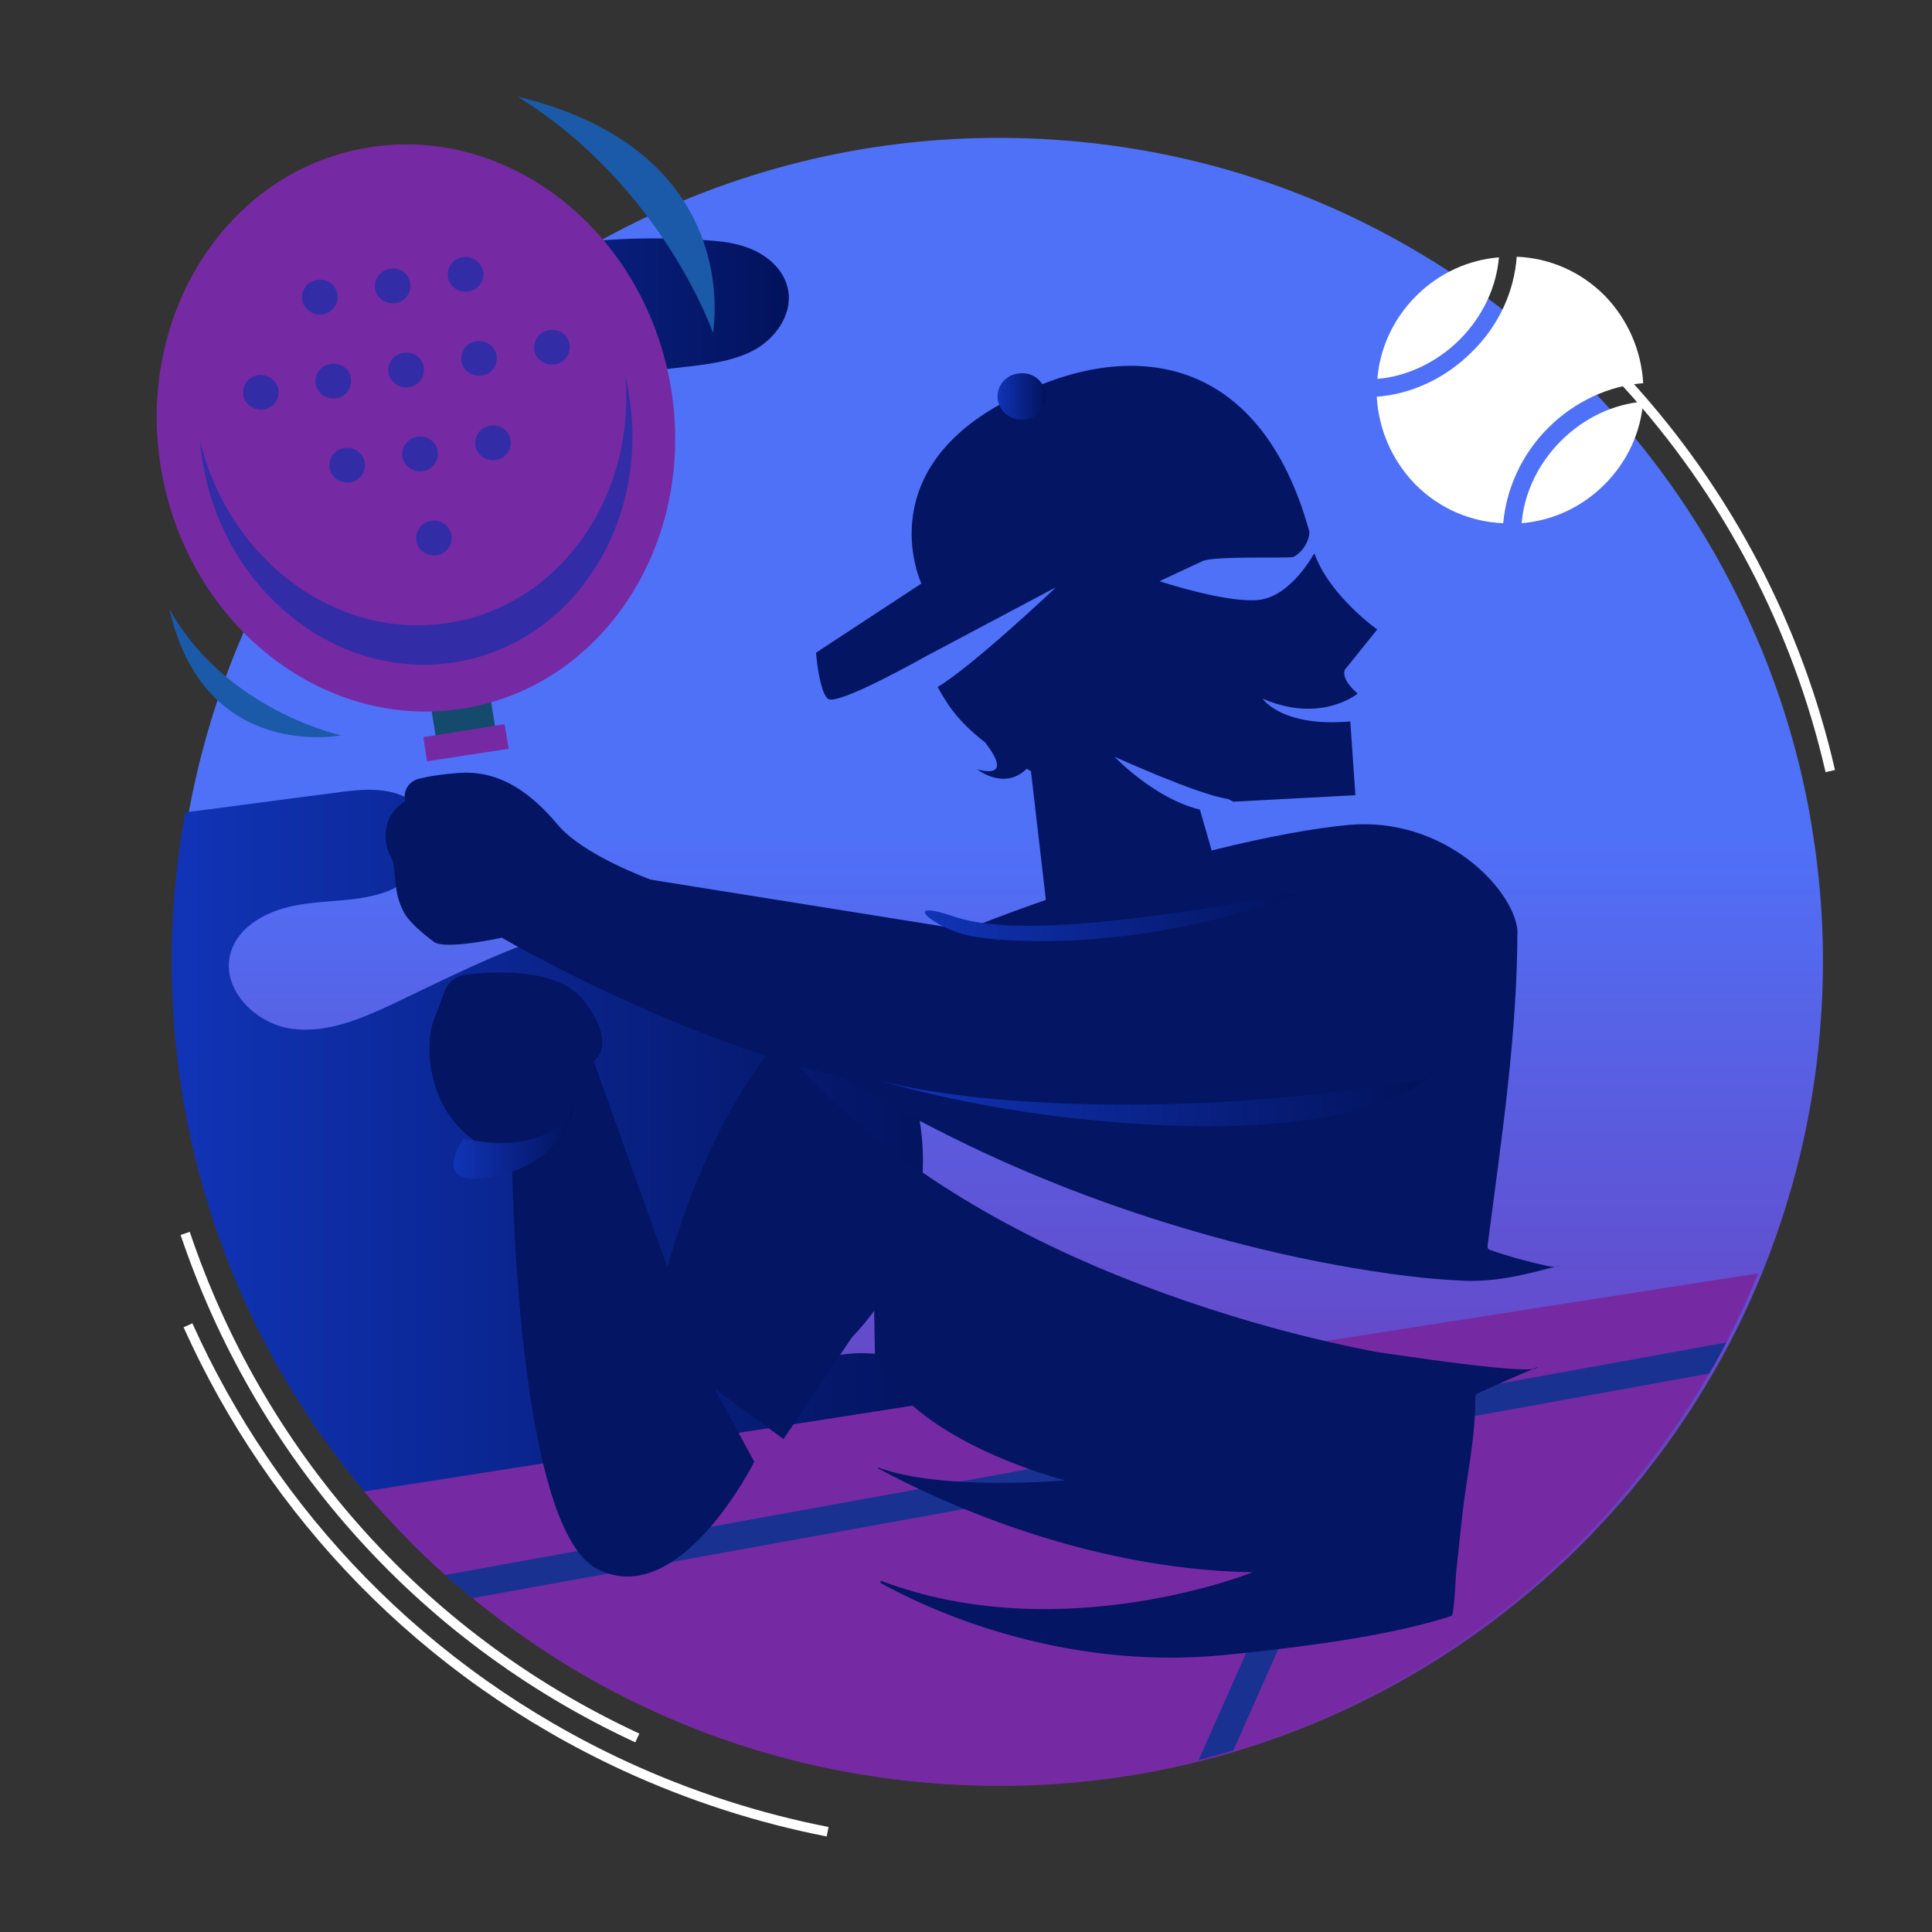 <svg width="200" height="200" viewBox="0 0 200 200" fill="none" xmlns="http://www.w3.org/2000/svg">
<rect x="0" y="0" width="200" height="200" fill="#333333" stroke="none"/>
<path d="M85.676 189.62C78.564 188.227 71.501 185.968 64.629 182.797C43.775 173.138 28.206 156.656 19.46 137.195" stroke="white" stroke-miterlimit="10"/>
<path d="M65.974 179.913C42.957 169.246 26.667 149.977 19.171 127.68" stroke="white" stroke-miterlimit="10"/>
<path d="M168.326 39.6C178.802 51.037 186.058 64.924 189.469 79.82" stroke="white" stroke-miterlimit="10"/>
<path d="M24.458 131.813C25.803 135.128 27.389 138.396 29.167 141.519C42.814 165.642 67.945 182.652 97.642 184.671C122.005 186.352 144.685 177.559 161.311 162.182C162.369 161.221 163.426 160.212 164.435 159.155C165.925 157.617 167.366 156.031 168.76 154.398C175.199 146.709 180.388 137.819 183.8 128.113C186.347 120.953 187.981 113.313 188.509 105.336C188.99 98.464 188.605 91.737 187.5 85.25C187.452 84.866 187.356 84.481 187.308 84.097C185.77 75.688 182.983 67.711 179.139 60.311C171.451 45.463 159.485 33.113 144.781 24.944C134.162 19.034 122.149 15.334 109.223 14.469C80.055 12.499 53.338 25.377 36.471 46.712C28.831 56.37 23.209 67.759 20.326 80.301C19.316 84.673 18.644 89.19 18.307 93.803C17.442 107.21 19.701 120.136 24.458 131.813Z" fill="url(#paint0_linear_416_806)"/>
<path d="M99.9 146.853L42.044 159.155C40.555 157.617 39.113 156.031 37.72 154.398C31.281 146.709 26.091 137.82 22.679 128.113C20.132 120.953 18.499 113.313 17.97 105.336C17.489 98.465 17.874 91.737 18.979 85.25C19.027 84.866 19.123 84.481 19.171 84.097C24.457 83.424 29.695 82.703 34.981 82.031C36.711 81.79 38.488 81.598 40.218 81.934C41.948 82.271 43.63 83.28 44.351 84.914C45.6 87.797 43.15 91.064 40.218 92.218C37.335 93.371 34.068 93.131 30.992 93.659C27.917 94.14 24.601 95.774 23.832 98.801C22.919 102.405 26.427 105.961 30.127 106.489C33.827 107.018 37.479 105.432 40.843 103.846C46.177 101.3 51.463 98.609 57.085 96.783C62.707 94.957 68.761 93.996 74.576 95.101C84.186 96.927 92.403 104.663 94.806 114.13C97.209 123.596 93.605 134.36 85.964 140.462C89.28 139.646 92.932 140.174 96.007 141.712C98.025 142.673 99.996 144.547 99.9 146.853Z" fill="url(#paint1_linear_416_806)"/>
<path d="M78.324 36.092C76.161 37.342 73.567 37.678 71.068 37.967C66.455 38.495 61.89 39.024 57.277 39.504C55.883 39.648 54.442 39.84 53.192 40.561C51.991 41.282 51.078 42.724 51.414 44.117C51.943 46.231 54.826 46.664 56.988 46.328C59.151 45.991 61.698 45.463 63.283 47C64.965 48.586 64.292 51.565 62.562 53.103C60.833 54.641 58.43 55.073 56.123 55.458C46.513 57.091 36.903 58.725 27.292 60.311C34.98 45.463 46.946 33.113 61.65 24.944C65.302 24.608 69.001 24.608 72.702 24.848C74.528 24.944 76.402 25.137 78.035 25.905C79.717 26.674 81.159 28.068 81.543 29.846C82.12 32.296 80.486 34.795 78.324 36.092Z" fill="url(#paint2_linear_416_806)"/>
<path d="M182.022 131.813C181.012 134.263 179.907 136.666 178.706 138.973C178.273 139.838 177.793 140.654 177.36 141.471C177.216 141.712 177.072 141.952 176.928 142.192C166.212 160.644 148.769 174.868 127.674 181.211C126.473 181.547 125.272 181.883 124.07 182.22C119.169 183.469 114.075 184.286 108.838 184.622C86.253 186.16 65.11 178.76 48.868 165.401C47.907 164.633 46.994 163.816 46.033 162.999C45.745 162.71 45.408 162.422 45.12 162.182C42.477 159.731 40.026 157.136 37.672 154.397L182.022 131.813Z" fill="#752AA3"/>
<path d="M178.706 138.972C178.274 139.837 177.793 140.654 177.361 141.471C177.216 141.711 177.072 141.952 176.928 142.192L142.186 148.487L127.674 181.211C126.473 181.547 125.272 181.883 124.07 182.22L138.726 149.16L48.868 165.449C47.907 164.68 46.994 163.864 46.033 163.047L178.706 138.972Z" fill="#193291"/>
<path d="M130.7 72.324C130.796 72.468 132.862 75.303 139.782 74.679L140.311 82.319L127.673 82.992C127.336 82.799 127.096 82.703 127.096 82.703C124.021 82.271 115.371 78.331 115.371 78.331C115.371 78.331 119.456 82.655 124.213 83.809L126.231 90.824L108.548 95.581L106.722 79.82C106.722 79.82 106.578 79.772 106.289 79.58C103.935 81.886 101.148 79.628 101.148 79.628C101.148 79.628 105.184 80.974 101.965 76.841C100.571 75.784 99.178 74.438 98.169 72.949C97.736 72.276 97.352 71.651 97.063 71.123C100.667 68.96 109.028 61.08 109.317 60.791L96.006 67.855C95.718 67.999 86.588 73.189 85.675 72.324C84.762 71.411 84.474 67.567 84.474 67.567L95.382 60.407C95.382 60.407 90.192 49.403 103.358 41.955C116.525 34.507 130.412 36.333 135.553 55.073C135.505 56.419 134.352 57.524 133.824 57.668C133.247 57.812 125.558 57.524 124.453 58.1C123.3 58.629 120.032 60.167 120.032 60.167C120.032 60.167 127.144 62.521 130.412 62.089C133.679 61.656 135.986 57.38 135.986 57.38L136.082 57.332C137.668 61.704 142.569 65.164 142.569 65.164L139.205 69.345C139.109 69.633 139.157 69.969 139.302 70.306C139.686 71.123 140.551 71.796 140.551 71.796C140.551 71.796 140.214 72.084 139.542 72.42C138.004 73.189 134.929 74.15 130.7 72.324Z" fill="#031563"/>
<path d="M108.26 41.042C108.26 42.387 107.155 43.444 105.761 43.444C104.368 43.444 103.263 42.339 103.263 41.042C103.263 39.696 104.368 38.639 105.761 38.639C107.155 38.591 108.26 39.696 108.26 41.042Z" fill="url(#paint3_linear_416_806)"/>
<path d="M51.463 76.504L45.312 77.465L44.159 70.402L50.31 69.441L51.463 76.504Z" fill="#144A6B"/>
<path d="M48.939 73.17C63.398 70.224 72.487 54.914 69.24 38.973C65.993 23.032 51.639 12.496 37.18 15.441C22.721 18.387 13.632 33.697 16.88 49.638C20.127 65.579 34.48 76.115 48.939 73.17Z" fill="#752AA3"/>
<path d="M65.109 40.85C67.32 54.256 59.199 66.702 46.994 68.576C34.788 70.45 23.112 61.128 20.949 47.673C20.853 47 20.757 46.328 20.709 45.607C23.688 57.956 34.788 66.269 46.369 64.492C57.95 62.714 65.83 51.421 64.725 38.783C64.869 39.504 65.013 40.177 65.109 40.85Z" fill="#322DA6"/>
<path d="M34.932 30.47C35.076 31.479 34.404 32.392 33.395 32.536C32.385 32.681 31.424 32.008 31.28 31.047C31.136 30.038 31.809 29.125 32.818 28.981C33.827 28.788 34.788 29.461 34.932 30.47Z" fill="#322DA6"/>
<path d="M42.476 29.317C42.62 30.326 41.947 31.239 40.938 31.383C39.929 31.527 38.968 30.855 38.824 29.893C38.68 28.884 39.353 27.971 40.362 27.827C41.371 27.635 42.332 28.308 42.476 29.317Z" fill="#322DA6"/>
<path d="M50.021 28.116C50.165 29.125 49.492 30.038 48.483 30.182C47.474 30.326 46.513 29.653 46.369 28.692C46.225 27.683 46.898 26.77 47.907 26.626C48.916 26.482 49.829 27.154 50.021 28.116Z" fill="#322DA6"/>
<path d="M28.83 40.321C28.974 41.33 28.301 42.243 27.292 42.387C26.283 42.532 25.322 41.859 25.178 40.898C25.034 39.889 25.706 38.976 26.715 38.831C27.676 38.687 28.637 39.36 28.83 40.321Z" fill="#322DA6"/>
<path d="M36.326 39.168C36.47 40.177 35.797 41.09 34.788 41.234C33.779 41.378 32.818 40.705 32.674 39.744C32.53 38.735 33.202 37.822 34.211 37.678C35.221 37.486 36.181 38.159 36.326 39.168Z" fill="#322DA6"/>
<path d="M43.871 38.014C44.015 39.023 43.342 39.937 42.333 40.081C41.324 40.225 40.363 39.552 40.219 38.591C40.075 37.582 40.747 36.669 41.756 36.525C42.765 36.333 43.727 37.005 43.871 38.014Z" fill="#322DA6"/>
<path d="M51.415 36.813C51.559 37.822 50.886 38.735 49.877 38.879C48.868 39.023 47.907 38.351 47.763 37.39C47.618 36.381 48.291 35.468 49.3 35.323C50.309 35.179 51.27 35.852 51.415 36.813Z" fill="#322DA6"/>
<path d="M58.959 35.66C59.103 36.669 58.43 37.582 57.421 37.726C56.412 37.87 55.451 37.198 55.306 36.236C55.162 35.227 55.835 34.314 56.844 34.17C57.853 33.978 58.814 34.651 58.959 35.66Z" fill="#322DA6"/>
<path d="M37.767 47.865C37.911 48.874 37.239 49.787 36.229 49.931C35.22 50.076 34.259 49.403 34.115 48.442C33.971 47.433 34.644 46.52 35.653 46.376C36.662 46.231 37.623 46.904 37.767 47.865Z" fill="#322DA6"/>
<path d="M45.311 46.712C45.455 47.721 44.782 48.634 43.773 48.778C42.764 48.922 41.803 48.249 41.659 47.288C41.515 46.279 42.188 45.366 43.197 45.222C44.206 45.03 45.167 45.703 45.311 46.712Z" fill="#322DA6"/>
<path d="M52.856 45.559C53 46.568 52.327 47.481 51.318 47.625C50.309 47.769 49.348 47.096 49.204 46.135C49.06 45.126 49.733 44.213 50.742 44.069C51.751 43.877 52.712 44.55 52.856 45.559Z" fill="#322DA6"/>
<path d="M46.752 55.409C46.897 56.419 46.224 57.331 45.215 57.476C44.206 57.62 43.245 56.947 43.1 55.986C42.956 54.977 43.629 54.064 44.638 53.92C45.599 53.728 46.56 54.4 46.752 55.409Z" fill="#322DA6"/>
<path d="M56.941 103.942L48.532 105.24L48.148 102.693L56.557 101.396L56.941 103.942Z" fill="#144A6B"/>
<path d="M52.663 77.514L44.206 78.811L43.821 76.312L52.23 74.967L52.663 77.514Z" fill="#752AA3"/>
<path d="M153.91 132.534C153.141 132.582 152.325 132.63 151.508 132.582C149.586 132.485 147.663 132.341 145.789 132.101C140.696 131.476 135.602 130.515 130.605 129.314C112.921 125.037 95.815 117.733 81.015 107.354C81.591 106.681 82.216 106.105 82.841 105.528C92.067 97.167 125.175 86.692 139.639 85.394C149.441 84.529 156.601 91.929 157.082 96.254C157.082 107.114 155.4 118.118 154.006 128.834C154.006 128.978 153.958 129.17 154.054 129.266C154.102 129.362 154.199 129.362 154.295 129.41C156.217 130.083 158.187 130.611 160.157 131.044C160.59 131.14 161.07 131.188 161.503 130.996C158.908 131.669 156.505 132.341 153.91 132.534Z" fill="#031563"/>
<path d="M81.063 107.354C80.919 107.498 80.774 107.691 80.63 107.835C80.102 107.21 79.621 106.633 79.141 105.961C79.765 106.441 80.39 106.922 81.063 107.354Z" fill="white" stroke="black" stroke-miterlimit="10"/>
<path d="M156.553 141.712C158.139 141.808 159.148 141.76 159.148 141.52C157.13 142.384 155.112 143.249 153.142 144.162C152.997 144.21 152.901 144.259 152.805 144.403C152.709 144.547 152.709 144.691 152.709 144.883C152.757 148.775 151.796 153.004 151.364 156.944C151.171 158.866 150.931 160.837 150.739 162.759C150.691 163.191 150.547 167.18 150.258 167.276C146.126 168.621 139.831 170.015 126.905 171.312C109.366 173.09 95.286 166.17 91.154 163.864V163.624C109.798 170.735 129.692 162.759 129.692 162.759C112.057 162.47 96.776 155.166 90.865 151.995V151.899C97.593 154.398 110.279 153.244 110.279 153.244C110.279 153.244 94.133 149.208 90.577 140.318L90.481 135.032L81.111 148.968L73.951 143.73L78.084 151.322C78.084 151.322 70.347 166.795 61.842 162.422C53.337 158.098 53 119.896 53 119.896C53 119.896 48.82 119.031 46.369 115.235C43.918 111.439 44.303 107.066 44.927 105.528C45.264 104.711 45.696 103.51 46.033 102.597C46.369 101.732 47.138 101.059 48.099 100.915C51.174 100.531 57.853 100.146 60.496 103.654C64.004 108.315 61.457 109.853 61.457 109.853L69.098 131.236C69.098 131.236 72.798 116.724 80.486 107.883C83.129 111.102 86.108 114.034 89.328 116.724C99.755 125.374 112.345 131.332 125.271 135.513C130.893 137.339 136.612 138.829 142.378 139.934C143.675 140.126 152.181 141.423 156.553 141.712Z" fill="#031563"/>
<path d="M124.79 110.526C122.196 111.391 105.425 112.207 101.389 112.64C82.504 114.85 51.943 97.071 51.943 97.071C51.943 97.071 46.08 98.368 44.927 97.503C43.774 96.638 42.332 95.485 41.756 94.332C40.554 92.025 41.131 89.815 40.458 88.662C40.122 88.085 39.93 87.412 39.93 86.692V86.355C39.93 84.962 40.699 83.664 41.948 82.944L41.9 82.607C41.804 81.694 42.428 80.877 43.293 80.637C44.206 80.397 45.6 80.156 47.57 80.012C51.943 79.724 55.114 82.271 57.757 85.394C60.352 88.518 67.368 91.064 67.368 91.064L104.608 97.023L120.61 95.341L124.79 110.526Z" fill="#031563"/>
<path d="M142.954 86.884C125.223 91.401 114.171 94.236 114.171 94.236L120.802 114.61C120.802 114.61 148.48 112.928 153.718 108.411" fill="#031563"/>
<path d="M134.978 92.314C114.556 96.014 103.984 96.686 98.698 94.861C93.412 93.083 96.2 95.629 99.467 96.638C102.783 97.696 118.208 98.753 134.978 92.314Z" fill="url(#paint4_linear_416_806)"/>
<path d="M147.711 111.679C122.291 116.052 99.755 114.274 91.153 111.871C91.153 111.871 104.944 116.244 123.541 116.58C142.137 116.917 147.711 111.679 147.711 111.679Z" fill="url(#paint5_linear_416_806)"/>
<path d="M48.002 117.878C56.508 119.704 59.006 115.427 59.391 114.706C59.391 114.706 58.382 120.328 51.27 121.77C44.11 123.212 48.002 117.878 48.002 117.878Z" fill="url(#paint6_linear_416_806)"/>
<path d="M53.576 10C68.569 19.274 73.806 34.459 73.806 34.459C73.806 34.459 77.314 15.718 53.576 10Z" fill="#1A5AA8"/>
<path d="M17.537 63.05C23.399 73.573 35.316 76.12 35.316 76.12C35.316 76.12 21.141 78.955 17.537 63.05Z" fill="#1A5AA8"/>
<path d="M151.1 35.158C153.515 32.743 154.913 29.692 155.168 26.642C152.053 26.896 149.003 28.23 146.588 30.645C144.173 33.06 142.838 36.111 142.584 39.225C145.571 38.971 148.685 37.573 151.1 35.158Z" fill="white"/>
<path d="M160.252 44.309C163.048 41.513 166.607 39.924 170.103 39.67C169.912 36.365 168.577 33.124 166.099 30.582C163.557 28.04 160.315 26.705 157.011 26.578C156.756 30.074 155.231 33.633 152.371 36.429C149.575 39.225 146.016 40.814 142.521 41.068C142.711 44.373 144.046 47.614 146.524 50.156C149.067 52.699 152.308 54.033 155.612 54.16C155.93 50.665 157.456 47.106 160.252 44.309Z" fill="white"/>
<path d="M161.587 45.644C164.002 43.229 167.053 41.831 170.103 41.577C169.849 44.691 168.514 47.741 166.099 50.156C163.684 52.571 160.634 53.906 157.52 54.16C157.774 51.11 159.172 48.059 161.587 45.644Z" fill="white"/>
<defs>
<linearGradient id="paint0_linear_416_806" x1="103.448" y1="184.848" x2="103.448" y2="14.244" gradientUnits="userSpaceOnUse">
<stop stop-color="#752AA3"/>
<stop offset="0.58" stop-color="#4F71F8"/>
</linearGradient>
<linearGradient id="paint1_linear_416_806" x1="17.758" y1="120.458" x2="99.904" y2="120.458" gradientUnits="userSpaceOnUse">
<stop stop-color="#1134B7"/>
<stop offset="1" stop-color="#02125B"/>
</linearGradient>
<linearGradient id="paint2_linear_416_806" x1="27.316" y1="42.488" x2="81.697" y2="42.488" gradientUnits="userSpaceOnUse">
<stop stop-color="#1134B7"/>
<stop offset="1" stop-color="#02125B"/>
</linearGradient>
<linearGradient id="paint3_linear_416_806" x1="103.277" y1="41.032" x2="108.251" y2="41.032" gradientUnits="userSpaceOnUse">
<stop stop-color="#1134B7"/>
<stop offset="1" stop-color="#02125B"/>
</linearGradient>
<linearGradient id="paint4_linear_416_806" x1="95.751" y1="94.876" x2="134.968" y2="94.876" gradientUnits="userSpaceOnUse">
<stop stop-color="#1134B7"/>
<stop offset="1" stop-color="#02125B"/>
</linearGradient>
<linearGradient id="paint5_linear_416_806" x1="91.182" y1="114.109" x2="147.717" y2="114.109" gradientUnits="userSpaceOnUse">
<stop stop-color="#1134B7"/>
<stop offset="1" stop-color="#02125B"/>
</linearGradient>
<linearGradient id="paint6_linear_416_806" x1="46.936" y1="118.35" x2="59.383" y2="118.35" gradientUnits="userSpaceOnUse">
<stop stop-color="#1134B7"/>
<stop offset="1" stop-color="#02125B"/>
</linearGradient>
</defs>
</svg>
